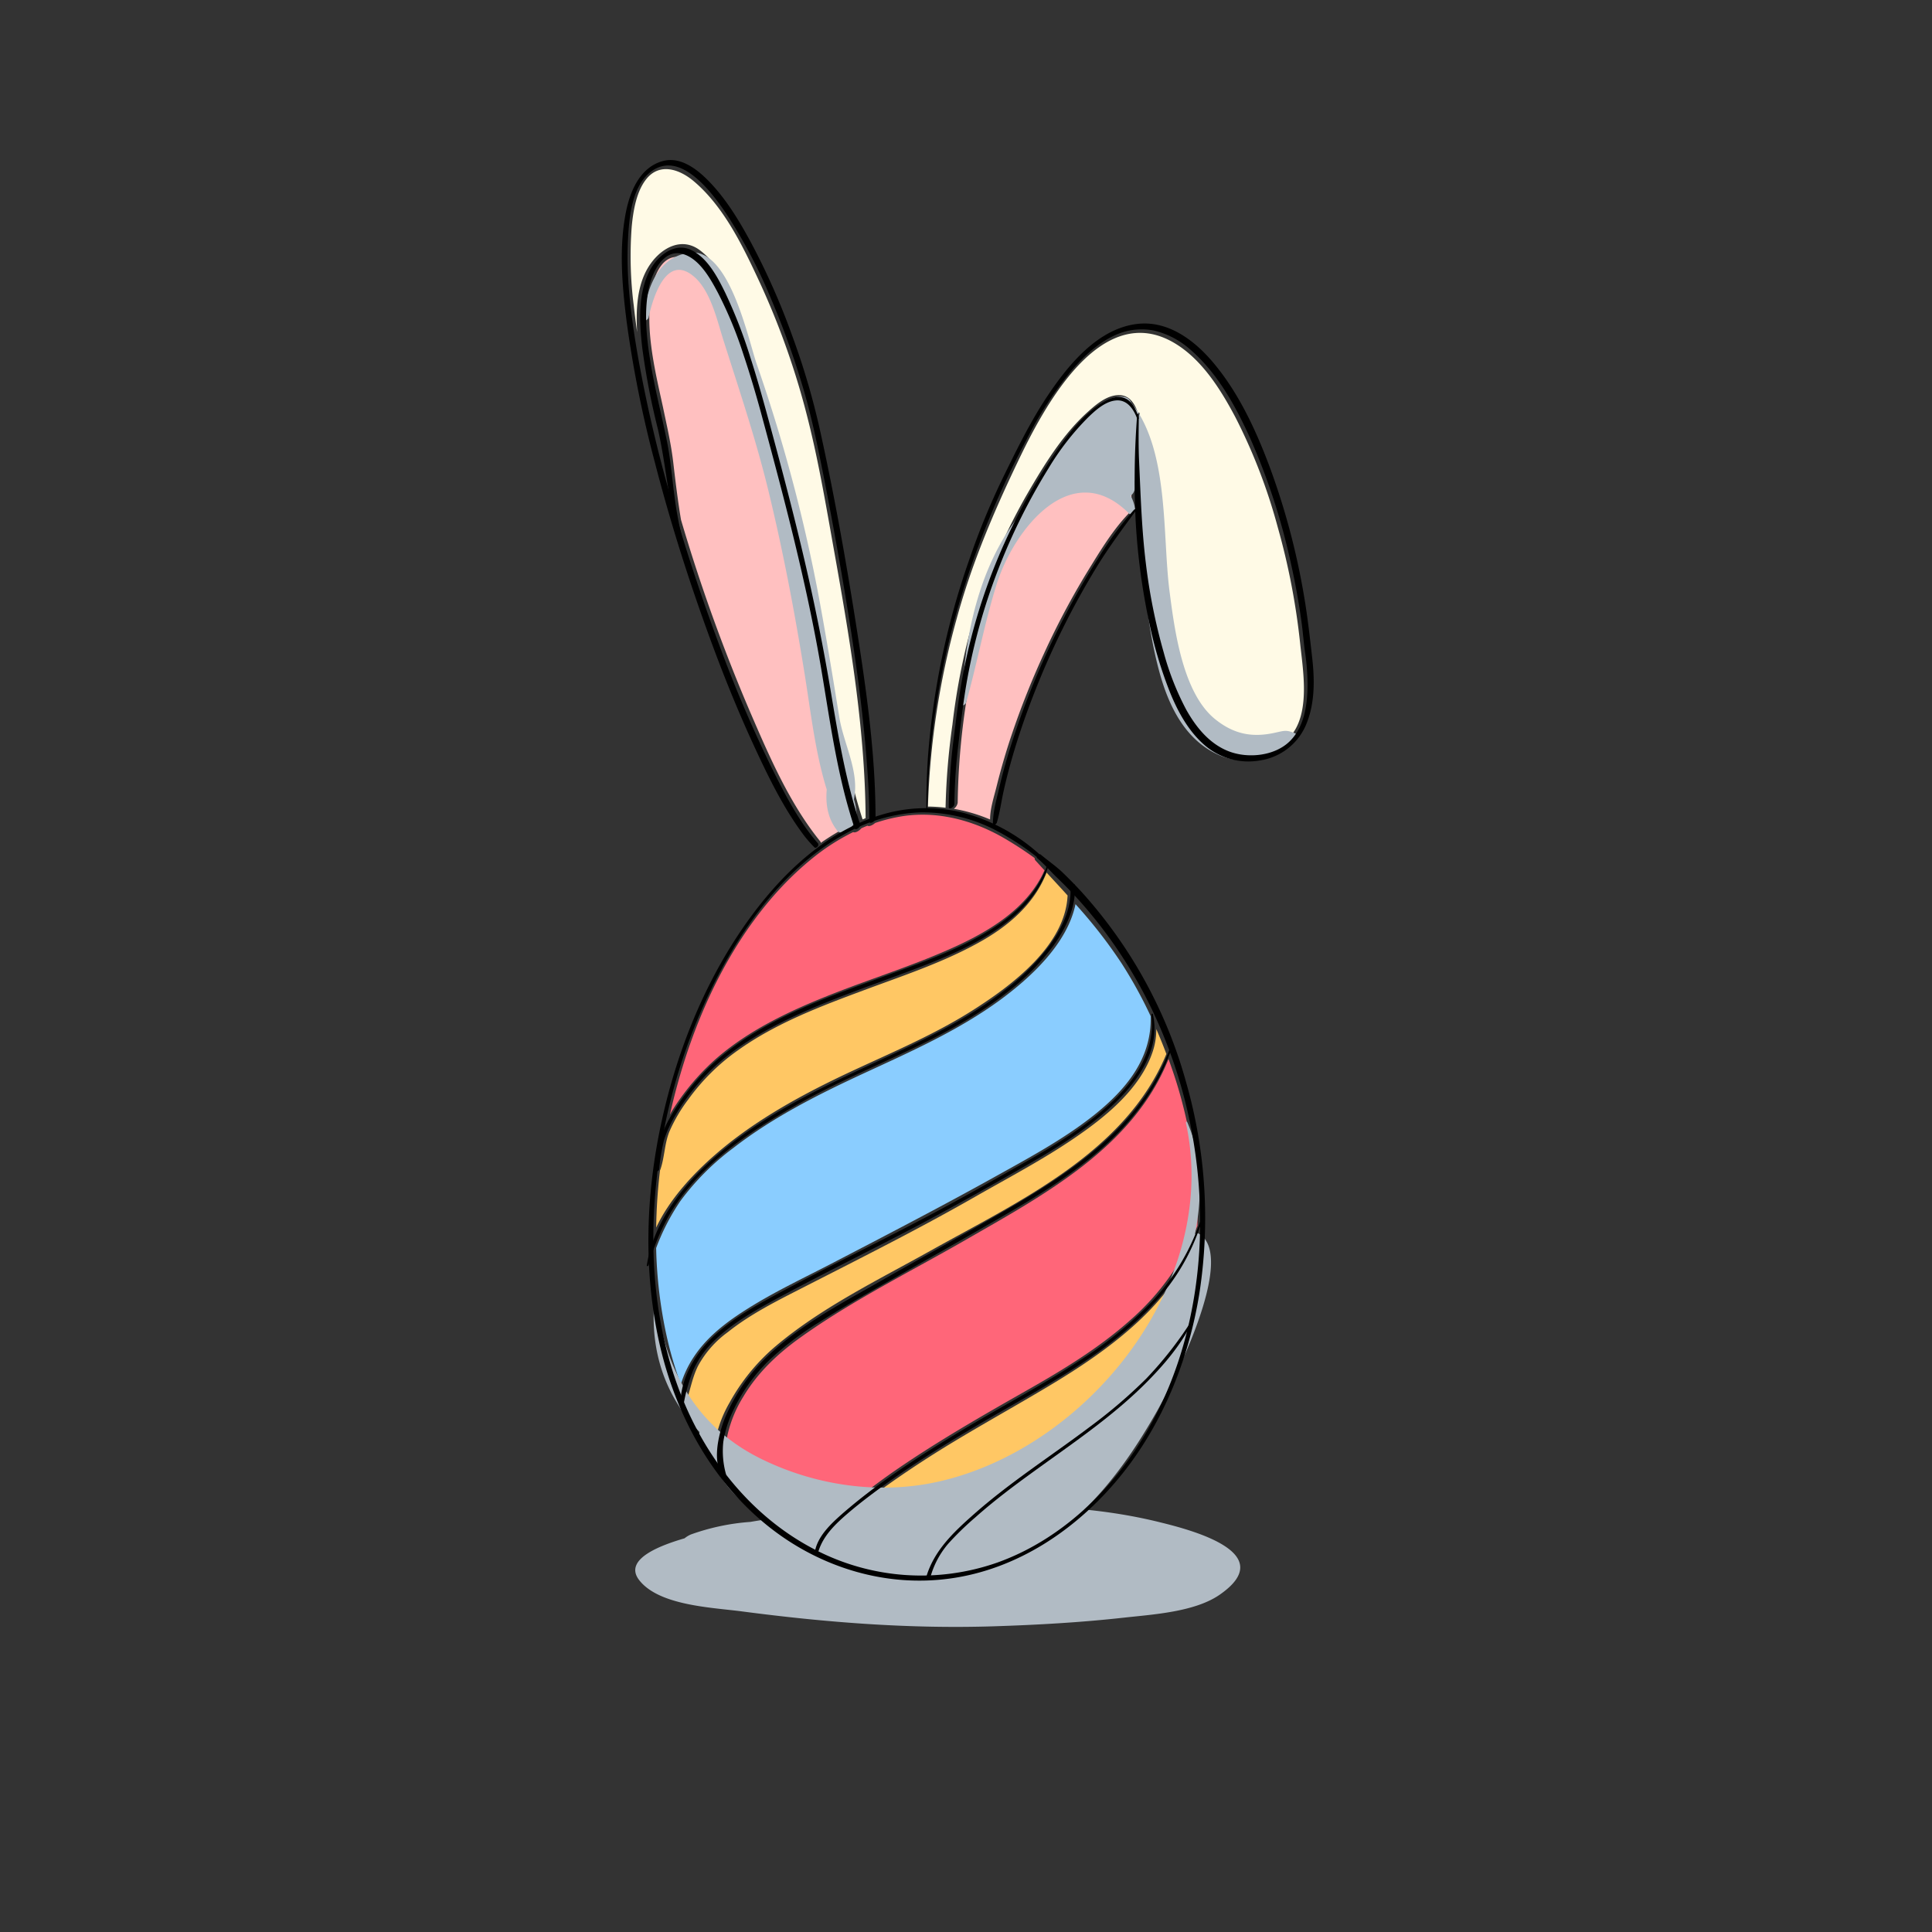 <svg xmlns="http://www.w3.org/2000/svg" viewBox="0 0 500 500"><rect x="0" y="0" width="500" height="500" fill="#333333" stroke="none"/><defs><style>.cls-1{isolation:isolate;}.cls-2{fill:#b1bbc4;mix-blend-mode:multiply;}.cls-3{fill:#ffc764;}.cls-4{fill:#8acdff;}.cls-5{fill:#fffae6;}.cls-6{fill:#ffc0c0;}.cls-7{fill:#ff6679;}</style></defs><title>Prancheta 6</title><g class="cls-1"><g id="Camada_1" data-name="Camada 1"><path class="cls-2" d="M300.34,394c-21-5.25-43.18-4.69-64.61-3.19-1.19.09-2.37.2-3.56.3a199.2,199.2,0,0,0-38,2.76,57.48,57.48,0,0,0-15.34,3.24,6.58,6.58,0,0,0-1.66,1c-5.57,1.63-16.07,5.25-11.75,10.82,5.15,6.63,18.88,7.08,26.6,8.1,21.69,2.85,43.11,4.54,65,3.86,11.33-.36,22.72-1,34-2.26,7.49-.82,18.14-1.47,24.56-5.87C331.12,402.06,309,396.13,300.34,394Z"/><path class="cls-3" d="M253,244.11c-9.28,5.1-19.43,8.44-29.32,12.12-11.3,4.2-22.92,8.57-32.79,15.65a54.47,54.47,0,0,0-12.81,12.72,40.56,40.56,0,0,0-4.87,8.32c-1.26,3.18-1.2,6.54-2.29,9.72a1.24,1.24,0,0,1-.1.2,139.46,139.46,0,0,0-1,14.86c3.47-7.42,9.66-14,15.42-19,9.22-8,20.1-14.19,31-19.49,11.94-5.78,24.44-10.7,35.67-17.86,9.91-6.32,23.77-16.6,24.38-29.6-1.8-2-3.62-3.95-5.44-5.93C267.64,234.08,260.76,239.88,253,244.11Z"/><path class="cls-4" d="M258.77,258.84c-10.73,7.84-22.89,13.24-34.89,18.79s-23.74,11.43-34.13,19.49a65.56,65.56,0,0,0-13.67,13.71A56.66,56.66,0,0,0,169.81,323a117.83,117.83,0,0,0,2.77,23,96.63,96.63,0,0,0,3.62,12.26,27.34,27.34,0,0,1,3.42-7.19c3.84-5.78,9.63-9.83,15.48-13.38,6.47-3.92,13.34-7.17,20.05-10.65,14-7.28,28-14.53,41.86-22.23,8.95-5,18.07-9.83,26.13-16.23C291.39,282,298.09,274,297.8,263a115.39,115.39,0,0,0-7.59-13.77A125.26,125.26,0,0,0,278.34,234C276.19,244.3,266.73,253,258.77,258.84Z"/><path class="cls-5" d="M330.66,136.37a144.55,144.55,0,0,0-11-28.5c-3.72-7-8.51-14.7-15.47-18.94-19.4-11.82-34.32,17-40.85,30.7-6.33,13.24-11.95,26.48-15.81,40.7a204.92,204.92,0,0,0-7.38,48.41,40.75,40.75,0,0,1,4.56.3,180.47,180.47,0,0,1,1.78-21.52,170.88,170.88,0,0,1,3.81-21.18,151.25,151.25,0,0,1,15.52-38.46c4.33-7.47,9.17-15.39,15.65-21.23,2.15-1.94,5-4.42,8.14-4.39,2.75,0,4.09,2.29,4.89,4.59.22-.12.42-.12.42.17.11,11,.82,22.23,1.89,33.22a152.05,152.05,0,0,0,5.54,29.31c2,6.44,4.38,13.28,8.84,18.46s11.85,8.48,18.74,5.47c10.07-4.41,7.44-18.49,6.53-27.13A179.9,179.9,0,0,0,330.66,136.37Z"/><path class="cls-6" d="M287.05,104.52c-3.19,1.42-5.75,4.15-8,6.77-5.72,6.69-10.18,14.45-14,22.34a162.81,162.81,0,0,0-12.61,35.59,185,185,0,0,0-4.59,38.52,2.4,2.4,0,0,1-1,1.58,42,42,0,0,1,9.38,2.76c0-2.85,1.06-6,1.7-8.61.94-3.77,2-7.5,3.19-11.2a212.25,212.25,0,0,1,9-23,202,202,0,0,1,11.24-21.23c3.35-5.43,6.88-11.39,11.48-15.9v-.11a199.78,199.78,0,0,1,1.1-23.83C292.7,105.43,290.32,103.07,287.05,104.52Z"/><path class="cls-7" d="M234,211.17a43.17,43.17,0,0,0-7.5,1.81c-.7.6-1.55,1-2,.71-.53.2-1.05.44-1.57.66-.63.74-1.57,1.25-2.13,1a55.86,55.86,0,0,0-10.24,6.53c-16.66,13.35-27.62,33.83-33.84,54-1.27,4.12-2.39,8.32-3.34,12.57.19-.31.33-.63.52-.93a61.58,61.58,0,0,1,11.71-13.78c8.91-7.65,19.85-12.62,30.7-16.85,10.31-4,20.94-7.34,31-11.95,9.2-4.23,18.76-10.1,23-19.69l-2.36-2.59a.71.71,0,0,1-.17-.58,92.08,92.08,0,0,0-8.24-5.35C251.77,212.3,242.87,209.93,234,211.17Z"/><path class="cls-5" d="M168.46,68.13c3-4.14,8.07-6.8,12.64-3.39,6.27,4.69,9.28,13.88,11.76,21,3.08,8.79,5.54,17.73,8,26.73C205.34,129.17,209.6,146,213,163c3.3,16.38,5.06,33.11,10.24,49.06l.78-.33c-.14-23.77-4.31-47.7-8.48-71-1.92-10.79-3.79-21.7-6.48-32.33a200.7,200.7,0,0,0-12.55-35.55c-4.22-9.06-9.14-19.34-16.94-25.93-3.72-3.15-8.69-4.76-12.08-.84-2.75,3.18-3.61,8.4-4,12.57a100.81,100.81,0,0,0,.53,20.47c.25,2.29.55,4.57.87,6.86C164.54,79.84,164.86,73.08,168.46,68.13Z"/><path class="cls-3" d="M271.54,358.65c-10.86,6.51-22,12.51-32.63,19.42-5.52,3.59-10.94,7.34-16.12,11.42-4.11,3.24-8,6.6-10.17,11.37a60.48,60.48,0,0,0,26.93,6.05c2.55-7,8.15-12,13.7-16.73,6-5.18,12.53-9.78,19-14.39,6.86-4.89,13.78-9.79,20-15.46a94,94,0,0,0,8.92-9.15c2-2.35,3.67-4.87,5.46-7.34a119,119,0,0,0,3.15-23.51C303.36,337.63,286.87,349.47,271.54,358.65Z"/><path class="cls-7" d="M249.89,320.9c-14.21,8.18-29.2,15.58-42.57,25.12-5.91,4.21-11.13,9.06-14.88,15.33a32.44,32.44,0,0,0-4.12,9.83c-.7,3.33-.08,6.27,0,9.51A67.64,67.64,0,0,0,210.78,400c1.27-3.66,4.71-6.73,7.49-9.11A164.34,164.34,0,0,1,232.49,380c10.66-7.28,21.86-13.71,33.08-20.08,9.37-5.32,18.77-11,26.87-18.21a64.39,64.39,0,0,0,17.46-24.46,120.75,120.75,0,0,0-5.34-36.82c-.66-2.14-1.39-4.26-2.15-6.36C293.29,296.91,270.21,309.21,249.89,320.9Z"/><path class="cls-3" d="M278.47,294.26c-8.3,5.71-17.25,10.4-26,15.4-14.41,8.25-29.3,15.72-44.08,23.27-6.89,3.53-14,7-20.06,11.85a26.29,26.29,0,0,0-7.66,8.69c-1.42,2.83-1.94,5.83-2.91,8.79a87.74,87.74,0,0,0,7,13.26A30.79,30.79,0,0,1,188.81,363a52,52,0,0,1,12.39-15c11.85-9.86,26.27-16.85,39.66-24.34,22.7-12.7,50.46-25.4,61-50.89-.82-2.18-1.69-4.32-2.62-6.45a18,18,0,0,1-1.09,6.33C294.89,281.85,286.33,288.86,278.47,294.26Z"/><path class="cls-4" d="M295.15,359.92a178,178,0,0,1-18.43,14.89c-6.55,4.74-13.22,9.34-19.49,14.45-6,4.9-12.57,10.13-15.34,17.58a57.93,57.93,0,0,0,27.82-8.68c18-11.23,30.13-29.85,35.84-50A72,72,0,0,1,295.15,359.92Z"/><path class="cls-6" d="M212.42,218.14A59.82,59.82,0,0,1,220,213.6c-3.15-10-5-20.39-6.7-30.76-1.84-11.46-3.85-22.85-6.45-34.16-4.07-17.73-8.43-35.55-14-52.88-2.54-7.94-5.36-16.42-10.2-23.29-1.61-2.28-4-5.78-7.13-6-3.71-.3-5.7,3.71-6.47,6.78-2.57,10.33.3,21.89,2.51,32,1,4.8,2.11,9.52,2.68,14.41s1.18,9.9,2,14.81a448.38,448.38,0,0,0,18,50c4.92,11.39,10.18,23.58,18.08,33.29A.81.81,0,0,1,212.42,218.14Z"/><path class="cls-2" d="M335.1,189.74c-2.36-.93-2.72-.62-5.42-.05-5.89,1.25-10.53.18-15.17-3.54-8.45-6.78-10.54-23.17-11.82-33-1.94-14.89,0-36.65-10-49.08-1-2.41-5-1.35-7.46.23a24.15,24.15,0,0,0-4.83,4.35c-2.73,2.49-4.81,5.8-6.95,8.67-3.5,4.69-6.79,9.36-8.84,14.87a1.15,1.15,0,0,0-.06.29,1.54,1.54,0,0,0-.17.19c-11.08,13.43-15,32.59-15.42,49.6,0,.69,1-.06,1.06-.39,2.87-10.19,4.76-20.63,7.93-30.73,4.43-14.1,19.34-33.18,34.28-18.23.64.64,1.65-.69,1.54-1.3a11.24,11.24,0,0,0-1.16-3.33,2.76,2.76,0,0,0,1.11-2.08c0-.73,0-1.46,0-2.19.67,4.9,1.29,9.81,1.6,14.76.71,11.73,1.57,23.3,4.61,34.69,2.5,9.4,7,18.63,16.42,22.3a17.53,17.53,0,0,0,18.51-4.35C335.22,191,335.86,190,335.1,189.74Z"/><path class="cls-2" d="M221,206.84c1.49-7.12-2.67-14.25-3.81-21.35-1.43-8.89-2.89-17.77-4.48-26.63a416.55,416.55,0,0,0-16.81-64.45c-2.28-6.51-7.13-30.62-17.6-29-8.42,1.28-11.15,9.7-11.78,17.29-.06.8,1.22,0,1.32-.48,1.2-5.51,4.7-16.72,11.8-10.6,4.25,3.67,5.9,11.09,7.51,16.2,4.25,13.42,8.75,26.67,12,40.38,3.64,15.11,6.52,30.36,9,45.69,1.62,9.87,2.76,20.67,5.81,30.45-.33,3.67.23,7.38,2.56,10.41.94,2.07,5.24-1.16,5.21-3.31A17.43,17.43,0,0,0,221,206.84Z"/><path class="cls-2" d="M310.22,319.25a.83.83,0,0,0-1,.25c2.05-10.1,1.88-20.42-2-29.17-.08-.18-.35.09-.32.23,9,41-24.81,83.79-63.62,92.79-15.51,3.59-32.23,1.16-46.4-5.85-16.06-7.95-24-21.74-26.8-38.87-.09-.59-.88.06-.89.43-.47,13.15,4.22,23.65,11.85,31.54-.69,3.71,3.57,8.65,5.36,11.42,5.08,7.83,13.3,12.76,21.3,17.14,13.53,7.4,31,11.76,45.52,6.23,21.31-3.78,35.39-21.23,45.81-39.48C302.89,359.26,320.53,325.21,310.22,319.25Z"/><path d="M269.21,221.27a47.58,47.58,0,0,0-20.67-11.11,39.77,39.77,0,0,0-20.29.66c-14.73,4.35-26.45,15.81-35.12,28.07-10.72,15.17-17.84,32.92-21.83,51-4.16,18.84-4.88,38.74-.67,57.64,4.15,18.56,13.7,36.21,28.87,48,13.1,10.19,29.75,15.27,46.29,13,17.51-2.37,32.81-12.71,43.88-26.15s17.94-30.35,20.72-47.61A127.62,127.62,0,0,0,307,280.21a121.66,121.66,0,0,0-27.16-49.46c-1.56-1.7-3.18-3.35-4.84-4.95s-3.8-3.07-5.68-4.65c-.41-.35-1.3.57-.91.91,1.85,1.55,3.46,3.45,5.2,5.12s3.28,3.25,4.85,4.95a119.1,119.1,0,0,1,8.87,10.92,120.59,120.59,0,0,1,13.58,24.46,127.59,127.59,0,0,1,9.6,53.31c-.65,17.4-5,34.84-13.88,49.93-8.71,14.87-22.11,27.77-38.52,33.64A59.56,59.56,0,0,1,211,401.08c-16.08-8.25-27.95-23-34.58-39.66-7.13-17.88-8.56-37.8-6.43-56.81a147.23,147.23,0,0,1,16.56-53.49c7.53-13.9,17.93-27.46,32-35.23A43.06,43.06,0,0,1,238,210.25a41,41,0,0,1,20.22,4.9,67.74,67.74,0,0,1,10.29,6.78C268.85,222.17,269.49,221.53,269.21,221.27Z"/><path d="M211.78,218.37c-5.05-5.75-8.7-12.91-12.09-19.72a335.54,335.54,0,0,1-13.47-31.53q-6.93-18.47-12.36-37.47a362.12,362.12,0,0,1-8.7-37.05C163.4,82.54,162,72.2,162.53,62c.28-5.69,1-13.67,5.76-17.43,7.83-6.23,16.42,5.81,20.12,11.42a133.94,133.94,0,0,1,11.28,21.68,211.8,211.8,0,0,1,8.72,24.71c2,7.13,3.46,14.38,4.9,21.65q2.41,12.3,4.54,24.65c3,17.58,5.71,35.32,6.79,53.14.22,3.57.35,7.14.35,10.71,0,1,1.6,0,1.6-.76,0-17.3-2.59-34.66-5.29-51.7-2.57-16.18-5.47-32.34-9-48.35A189.89,189.89,0,0,0,205,86.83a179.57,179.57,0,0,0-10.57-23.92c-3.23-6-6.9-12.1-11.84-16.86-2.94-2.82-6.93-5.56-11.2-4.33-5.94,1.72-8.45,8.08-9.49,13.62-1.72,9.15-.88,18.79.29,28a296.79,296.79,0,0,0,7.31,36.42c3.36,13,7.31,25.86,11.76,38.53,4.07,11.62,8.53,23.13,13.68,34.32,3.72,8.07,7.68,16.3,13,23.43a31.84,31.84,0,0,0,2.86,3.28c.37.37,1.25-.51.9-.9Z"/><path d="M240,209.63a198.84,198.84,0,0,1,7.84-52.14A227.1,227.1,0,0,1,265.55,114,95,95,0,0,1,277.47,95.7c3.1-3.56,6.69-6.92,11-8.9a16.42,16.42,0,0,1,10.24-1.24,21.81,21.81,0,0,1,9.44,5c7,6.07,11.71,14.69,15.46,23A168.68,168.68,0,0,1,334,145.41c1.19,5.28,2.17,10.62,2.89,16,.33,2.5.51,5,.87,7.51a58.13,58.13,0,0,1,.63,8.23c0,5.13-.81,11.05-4.7,14.78s-10.75,4.44-15.74,2.49-8.43-6.25-10.94-10.73a70.65,70.65,0,0,1-5.83-14.8,148.2,148.2,0,0,1-4.63-23.07c-1.08-8.76-1.35-17.55-1.75-26.36-.19-4.1-.13-8.22-.06-12.31,0-.28-.43,0-.44.21a217,217,0,0,0-.4,27.35,171.28,171.28,0,0,0,3.64,27,107.67,107.67,0,0,0,5.17,17.25c2,5,4.73,10.07,8.83,13.7a17.34,17.34,0,0,0,14.78,4.1,15.4,15.4,0,0,0,12-10c2-5.26,1.89-11.15,1.26-16.65-.61-5.33-1.2-10.66-2.11-15.94a185,185,0,0,0-8.95-33.52c-3.6-9.59-8.11-19.3-14.82-27.14-4.86-5.67-11.6-10.63-19.46-9.67-10,1.22-17.53,10.32-22.8,18.11-4.6,6.8-8.19,14.15-11.79,21.5a185.82,185.82,0,0,0-8.78,21.32,198.44,198.44,0,0,0-10.74,51.49c-.29,4.49-.41,9-.38,13.5,0,.17.27,0,.27-.13Z"/><path d="M293.49,131.92a88.52,88.52,0,0,0-9.31,12.62c-3.22,5-6.15,10.15-8.87,15.42a207.79,207.79,0,0,0-14.15,34.49c-1,3.22-1.87,6.48-2.64,9.77-.69,2.94-1.58,6.05-1.56,9.09,0,.64.88-.07,1-.35.81-2.72,1.18-5.57,1.8-8.35s1.33-5.5,2.1-8.22c1.69-5.9,3.7-11.71,5.95-17.42a206.87,206.87,0,0,1,16.12-32.41c3.08-5,6.54-9.65,10-14.37.27-.38-.15-.56-.42-.27Z"/><path d="M178.1,144.78a95.73,95.73,0,0,1-3.54-16.32c-.64-4.7-1-9.48-1.93-14.14-1.27-6.31-2.87-12.53-4-18.88-1.16-6.8-2.16-14.16-.69-21,.84-3.87,3.7-10.09,8.72-8.72,4.34,1.19,7.19,6.4,9.14,10.06a104.49,104.49,0,0,1,6.61,16c1.63,4.87,3.09,9.78,4.45,14.73,3,11.1,6,22.24,8.71,33.43s5.19,22.56,7.1,34c1.82,10.9,3.38,21.86,6.18,32.57.7,2.63,1.47,5.25,2.32,7.84.25.74,1.66-.36,1.44-1-3.69-11.1-5.64-22.63-7.56-34.14s-4.21-22.95-6.87-34.32c-2.69-11.55-5.7-23-8.8-34.47-1.63-6-3.27-12-5.19-17.93a126.53,126.53,0,0,0-6.41-16.54c-2-4.11-4.66-9.28-9-11.29s-8.69,1.65-10.65,5.41c-3.07,5.91-2.65,13.35-1.94,19.76a186,186,0,0,0,4.06,21.17c2,8.68,2.61,17.63,4.82,26.26a48,48,0,0,0,2.72,7.83c.08.16.36-.09.31-.23Z"/><path d="M294.71,108.2c-.66-2.21-1.75-4.76-4.24-5.35-2.09-.49-4.3.72-6,1.86-5,3.42-8.79,8.66-12.14,13.58a151.47,151.47,0,0,0-22.63,53.88c-1.23,5.82-2,11.7-2.71,17.6a160.06,160.06,0,0,0-1.45,19.06c0,.89,1.45,0,1.45-.7a143,143,0,0,1,1.07-15.74c.6-5.28,1.21-10.57,2.12-15.81a155.28,155.28,0,0,1,8.2-29.32,157.49,157.49,0,0,1,13-26.1A68.75,68.75,0,0,1,281.62,108c1.9-1.83,4.36-4.08,7.11-4.36,3-.32,4.71,2.33,5.61,4.83.07.2.42-.09.37-.26Z"/><path d="M271,223.9c-2.77,8-9.38,13.68-16.47,17.81s-14.88,7-22.57,9.82c-16.76,6.23-35,11.93-48.27,24.48a58.25,58.25,0,0,0-9.77,12.33,31.89,31.89,0,0,0-3.23,7c-.74,2.42-1.34,5.17-.76,7.68.08.34.62-.14.65-.31a50.8,50.8,0,0,1,1.27-7.66,30.48,30.48,0,0,1,3.14-6.75A56.78,56.78,0,0,1,183.92,277c6.72-6.49,15.05-11.07,23.52-14.87,8.16-3.65,16.6-6.62,25-9.73,7.65-2.85,15.36-5.71,22.42-9.88,7.37-4.36,14-10.33,16.57-18.72.09-.29-.34-.07-.4.1Z"/><path d="M167.87,327.39a56.62,56.62,0,0,1,5.81-13.77,57.5,57.5,0,0,1,9.07-11.08c7.07-6.81,15.45-12.12,24-16.92,17.83-10.06,37.94-16.11,54.14-29a60.46,60.46,0,0,0,11.73-11.86c3.22-4.51,5.89-10,5.55-15.64,0-.7-1.17,0-1.14.55.33,5.51-2.3,10.77-5.47,15.11a58.71,58.71,0,0,1-11.13,11.14c-8.06,6.41-17.24,11.19-26.52,15.58-17.74,8.38-36.33,16.14-50.87,29.73-7.38,6.9-14.1,16-15.65,26.26-.06.39.44.09.51-.12Z"/><path d="M298,262.63c1,8.78-3.63,16.17-9.72,22.07-6.62,6.4-14.6,11.31-22.56,15.84-9.26,5.27-18.53,10.53-28,15.47-12.43,6.52-25.09,12.65-37.43,19.34-6,3.27-12.31,6.91-17.06,11.93-4,4.22-7.17,10.24-7.12,16.15,0,.56.8,0,.87-.32a44,44,0,0,1,2.43-8.51,24.55,24.55,0,0,1,5-7.2c4.62-4.64,10.54-8,16.26-11.13,12.37-6.69,25-12.86,37.47-19.42,9.41-5,18.67-10.21,27.9-15.5,7.83-4.48,15.62-9.33,22.19-15.58,6.23-5.92,12.26-14.31,10.11-23.37-.05-.21-.41.08-.4.23Z"/><path d="M302.75,271.34c-7.26,19.93-25.49,32.1-43.08,42.22-10.76,6.19-21.63,12.2-32.42,18.35-10,5.68-20.58,11.27-28.88,19.32a47.12,47.12,0,0,0-10.16,14.4,29.91,29.91,0,0,0-2.49,8.37c-.34,2.76-.34,5.83,1.42,8.11.25.34.8-.35.74-.62a22.1,22.1,0,0,1-.68-8.4,28.94,28.94,0,0,1,2.44-7.81A44.85,44.85,0,0,1,199.1,352a80.36,80.36,0,0,1,13.21-10c5.3-3.36,10.75-6.49,16.21-9.6,10.6-6,21.25-12,31.79-18.11,8.52-4.95,16.93-10.2,24.38-16.68,8.25-7.19,15-15.94,18.57-26.38.12-.35-.43-.09-.51.13Z"/><path d="M311.06,314.77a58.29,58.29,0,0,1-12.66,21.77A99.82,99.82,0,0,1,279.58,352c-7.53,5-15.43,9.32-23.24,13.83-8.79,5.09-17.49,10.34-25.8,16.19a146.32,146.32,0,0,0-12.35,9.56c-3,2.64-6.69,6-7.33,10.18-.11.72.82.16.94-.24,1.26-4.11,4.39-7.08,7.55-9.81,3.67-3.15,7.55-6,11.51-8.83,8.4-5.91,17.21-11.23,26.1-16.37,14.53-8.4,29.93-16.43,41.45-28.93a54.22,54.22,0,0,0,13-22.89c.06-.24-.28-.06-.32.08Z"/><path d="M308.44,341.71a96.79,96.79,0,0,1-11.78,15.06,131.08,131.08,0,0,1-14.39,12.33c-10.08,7.61-20.77,14.42-30.24,22.79-5.29,4.68-10.44,9.51-12.4,16.52-.23.83,1,.23,1.17-.29a22.52,22.52,0,0,1,4.66-8.68,76.6,76.6,0,0,1,6.9-6.7c4.7-4.19,9.75-8,14.84-11.68,10-7.27,20.41-14.21,29.22-23,4.75-4.75,9.44-10.2,12.31-16.32.1-.23-.2-.19-.29-.05Z"/></g></g></svg>